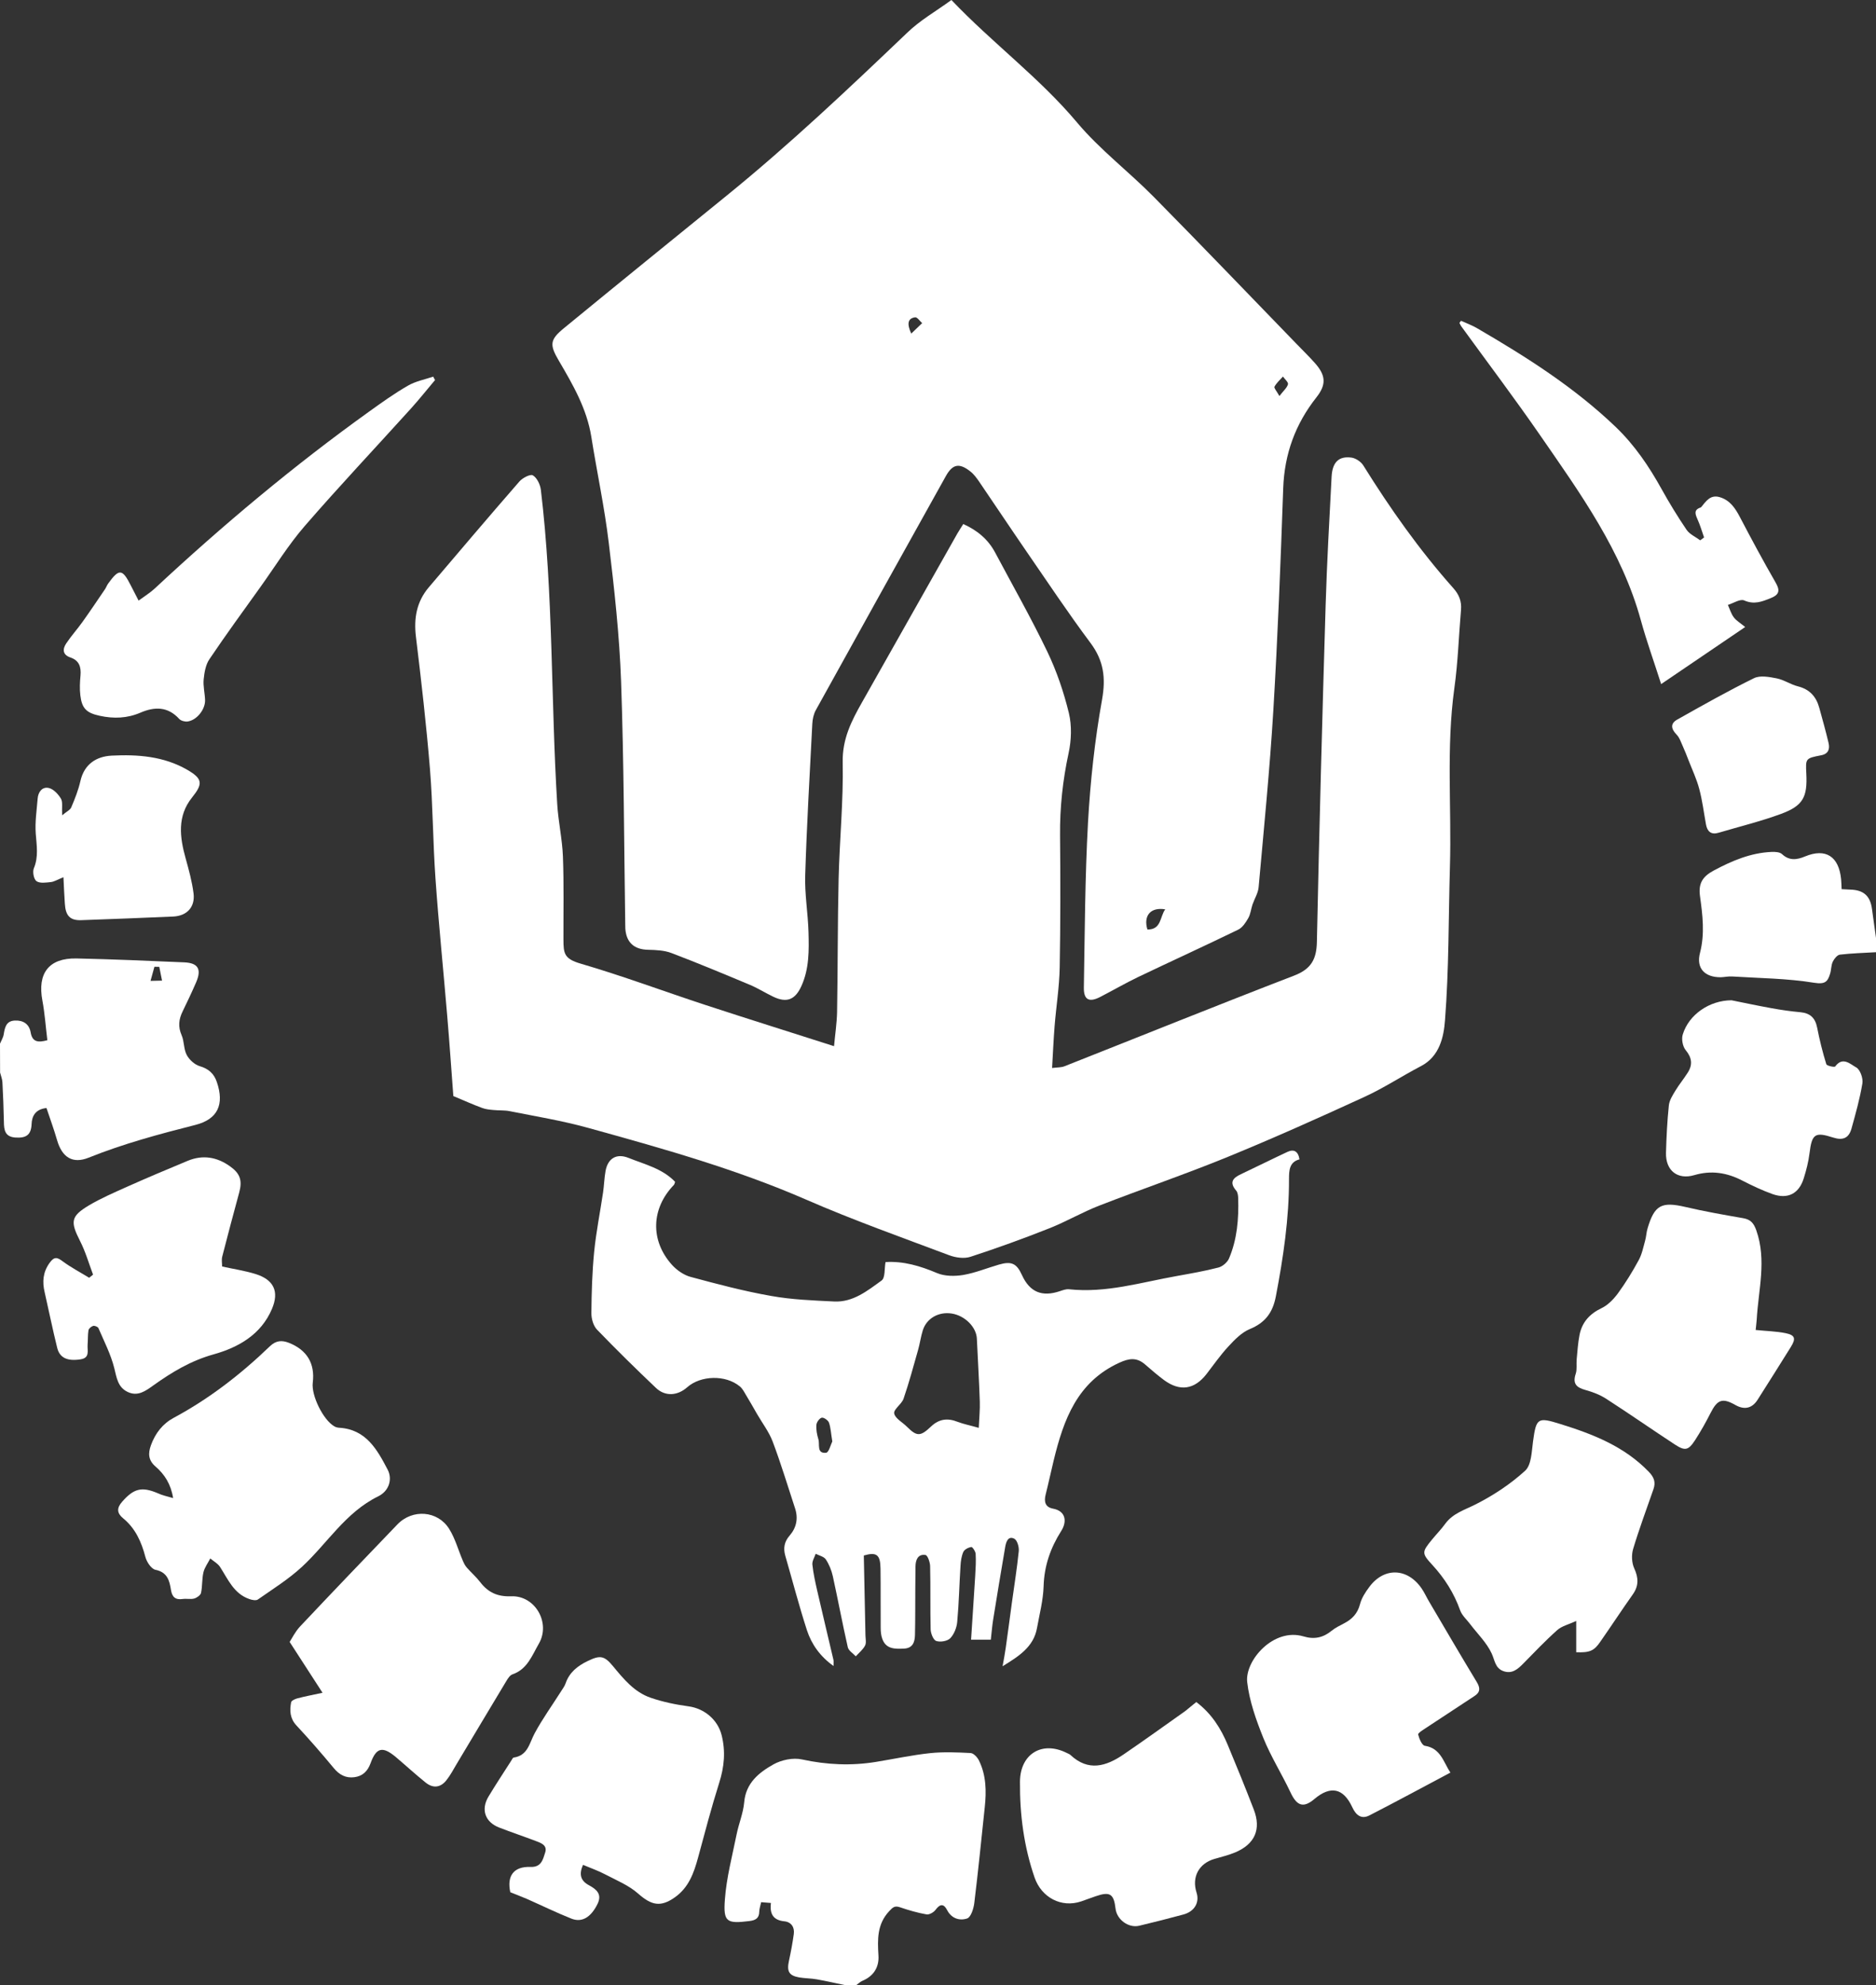 <!-- Generator: Adobe Illustrator 23.0.4, SVG Export Plug-In  -->
<svg version="1.1" xmlns="http://www.w3.org/2000/svg" xmlns:xlink="http://www.w3.org/1999/xlink" x="0px" y="0px"
     width="216.72px" height="229.23px" viewBox="0 0 216.72 229.23" style="enable-background:new 0 0 216.72 229.23;"
     xml:space="preserve">
<rect x="0" y="0" width="216.72" height="229.23" fill="#333333" stroke="none"/>
<defs>
</defs>
<g id="bLoCzg_2_">
    <g>
        <path fill="#fff" d="M97.68,229.23c-1.1-0.23-2.2-0.48-3.32-0.68c-0.67-0.12-1.36-0.11-2.02-0.22c-1.21-0.21-1.47-0.7-1.19-1.96
            c0.22-1.01,0.41-2.03,0.55-3.05c0.11-0.79-0.3-1.39-1.08-1.47c-1.29-0.13-1.72-0.84-1.56-2.12c-0.4-0.03-0.73-0.06-1.13-0.09
            c-0.09,0.41-0.21,0.75-0.22,1.1c-0.01,0.77-0.44,0.99-1.14,1.08c-2.6,0.32-3.03,0.13-2.83-2.48c0.18-2.52,0.85-5.02,1.35-7.51
            c0.25-1.25,0.77-2.47,0.88-3.72c0.19-2.24,1.71-3.44,3.38-4.38c0.93-0.52,2.27-0.8,3.3-0.57c2.86,0.62,5.69,0.75,8.56,0.28
            c2.09-0.34,4.16-0.79,6.26-1.01c1.54-0.16,3.11-0.09,4.66-0.01c0.34,0.02,0.78,0.49,0.96,0.86c0.84,1.71,0.87,3.54,0.67,5.4
            c-0.39,3.69-0.76,7.39-1.21,11.07c-0.08,0.64-0.39,1.62-0.82,1.77c-0.85,0.29-1.8,0.03-2.32-0.97c-0.38-0.74-0.81-0.74-1.33-0.03
            c-0.21,0.29-0.73,0.59-1.05,0.53c-1.04-0.18-2.06-0.48-3.06-0.82c-0.61-0.21-0.83,0-1.25,0.45c-1.41,1.51-1.35,3.26-1.24,5.11
            c0.09,1.34-0.54,2.38-1.85,2.93c-0.28,0.12-0.5,0.35-0.75,0.53C98.48,229.23,98.08,229.23,97.68,229.23z"/>
        <path fill="#fff" d="M0,120.51c0.15-0.36,0.37-0.7,0.43-1.08c0.13-0.79,0.27-1.54,1.28-1.59c0.97-0.05,1.66,0.4,1.83,1.36
            c0.19,1.12,0.84,1.21,1.93,0.91c-0.19-1.52-0.29-3.06-0.57-4.56c-0.6-3.17,0.74-4.94,3.93-4.88c4.15,0.09,8.3,0.27,12.45,0.45
            c1.61,0.07,2.03,0.79,1.38,2.3c-0.49,1.13-1.02,2.25-1.56,3.36c-0.45,0.91-0.55,1.77-0.12,2.75c0.31,0.71,0.23,1.6,0.59,2.28
            c0.29,0.55,0.9,1.11,1.48,1.29c1.04,0.3,1.67,0.86,2,1.84c0.88,2.58,0.12,4.29-2.47,4.95c-4.18,1.06-8.32,2.17-12.33,3.78
            c-1.88,0.76-3.09-0.05-3.66-2.03c-0.36-1.25-0.81-2.47-1.22-3.7c-1.31,0.14-1.69,0.98-1.72,1.85c-0.05,1.3-0.68,1.63-1.84,1.56
            c-1.24-0.07-1.35-0.86-1.36-1.82c-0.03-1.52-0.09-3.04-0.17-4.55c-0.02-0.38-0.17-0.75-0.27-1.13C0,122.75,0,121.63,0,120.51z
             M18.4,111.64c-0.19,0-0.37-0.01-0.56-0.01c-0.15,0.54-0.3,1.09-0.45,1.63c0.44-0.01,0.89-0.02,1.33-0.03
            C18.61,112.69,18.51,112.17,18.4,111.64z"/>
        <path fill="#fff" d="M216.72,109.95c-1.39,0.08-2.79,0.12-4.17,0.28c-0.31,0.04-0.66,0.48-0.82,0.81c-0.2,0.42-0.17,0.94-0.31,1.39
            c-0.28,0.91-0.56,1.25-1.83,1.05c-3.12-0.51-6.33-0.53-9.5-0.73c-0.43-0.03-0.87,0.08-1.31,0.09c-1.85,0.01-2.86-1.04-2.39-2.82
            c0.57-2.21,0.3-4.35,0-6.53c-0.21-1.48,0.29-2.28,1.6-2.98c2.1-1.12,4.24-2.03,6.65-2.14c0.41-0.02,0.96,0.01,1.22,0.25
            c0.86,0.81,1.76,0.65,2.67,0.27c2.37-0.98,3.9-0.02,4.16,2.64c0.03,0.35,0.04,0.71,0.06,1.14c0.35,0.02,0.65,0.04,0.96,0.05
            c1.57,0.03,2.35,0.72,2.55,2.26c0.16,1.18,0.32,2.36,0.49,3.54C216.72,108.99,216.72,109.47,216.72,109.95z"/>
        <path fill="#fff" d="M109.91,0c4.73,4.97,10.17,8.97,14.52,14.15c2.63,3.13,5.97,5.66,8.86,8.59c5.53,5.6,10.98,11.29,16.46,16.94
            c0.72,0.75,1.47,1.47,2.16,2.25c1.26,1.42,1.33,2.48,0.16,3.96c-2.43,3.08-3.69,6.53-3.83,10.49c-0.3,8.55-0.63,17.09-1.14,25.63
            c-0.41,6.82-1.09,13.62-1.7,20.43c-0.06,0.69-0.48,1.34-0.71,2.01c-0.17,0.51-0.22,1.09-0.48,1.55c-0.29,0.51-0.67,1.1-1.16,1.34
            c-3.84,1.87-7.73,3.64-11.58,5.48c-1.47,0.71-2.89,1.53-4.34,2.28c-1.3,0.68-1.95,0.37-1.92-1.09c0.11-6.35,0.13-12.71,0.48-19.05
            c0.27-4.74,0.78-9.49,1.62-14.16c0.45-2.53,0.2-4.51-1.34-6.57c-2.58-3.45-4.97-7.05-7.42-10.6c-1.83-2.66-3.62-5.35-5.44-8.02
            c-0.29-0.42-0.61-0.86-1.01-1.17c-1.27-1.01-2.05-0.87-2.83,0.53c-5.02,9-10.03,18-15.02,27.02c-0.26,0.46-0.38,1.05-0.41,1.59
            c-0.3,5.83-0.64,11.66-0.82,17.49c-0.07,2.18,0.32,4.37,0.38,6.55c0.06,2.11,0.09,4.24-0.82,6.24c-0.71,1.57-1.68,1.98-3.25,1.23
            c-0.9-0.43-1.75-0.97-2.67-1.36c-3.01-1.26-6.03-2.52-9.08-3.68c-0.83-0.32-1.8-0.36-2.7-0.38c-1.61-0.03-2.53-0.83-2.64-2.45
            c-0.01-0.16-0.01-0.32-0.01-0.48c-0.14-9.35-0.15-18.71-0.48-28.05c-0.19-5.34-0.78-10.67-1.42-15.98
            c-0.49-4.12-1.37-8.18-2.02-12.28c-0.52-3.24-2.12-6-3.74-8.76c-1.09-1.85-1.07-2.43,0.57-3.77c6.24-5.12,12.51-10.2,18.78-15.29
            c7.27-5.9,14.07-12.33,20.84-18.79C106.24,2.37,108.11,1.31,109.91,0z M132.55,107.33c1.63,0.02,1.43-1.47,2.06-2.33
            C132.92,104.72,132.07,105.72,132.55,107.33z M147.8,45.73c0.47-0.61,0.88-0.95,0.99-1.36c0.06-0.23-0.37-0.59-0.58-0.89
            c-0.34,0.38-0.74,0.73-0.98,1.17C147.15,44.8,147.49,45.17,147.8,45.73z M105.27,38.52c0.42-0.4,0.84-0.81,1.26-1.21
            c-0.27-0.24-0.57-0.7-0.81-0.67C104.83,36.76,104.77,37.43,105.27,38.52z"/>
        <path fill="#fff" d="M52.37,126.56c-0.22-2.94-0.44-6.13-0.71-9.31c-0.44-5.26-0.98-10.51-1.35-15.77c-0.3-4.23-0.3-8.47-0.64-12.69
            c-0.42-5.1-1-10.18-1.62-15.26c-0.26-2.15,0.08-4.06,1.49-5.72c3.47-4.08,6.94-8.17,10.46-12.21c0.36-0.42,1.28-0.89,1.56-0.71
            c0.48,0.29,0.84,1.05,0.92,1.66c1.45,12.05,1.15,24.19,1.89,36.27c0.12,2.03,0.58,4.04,0.66,6.07c0.12,3.19,0.05,6.39,0.06,9.59
            c0.01,1.6,0.06,2.23,1.99,2.79c4.86,1.42,9.61,3.2,14.43,4.78c4.85,1.59,9.72,3.11,14.84,4.75c0.12-1.33,0.32-2.62,0.35-3.91
            c0.09-5.16,0.06-10.32,0.18-15.47c0.11-4.47,0.56-8.94,0.47-13.41c-0.05-2.68,1.01-4.76,2.23-6.91c3.68-6.5,7.35-13,11.02-19.5
            c0.2-0.35,0.42-0.67,0.68-1.09c1.6,0.72,2.86,1.75,3.68,3.29c2.03,3.81,4.16,7.56,6.03,11.45c1.08,2.25,1.9,4.67,2.49,7.09
            c0.35,1.46,0.29,3.13-0.03,4.61c-0.68,3.15-1.02,6.29-0.99,9.51c0.05,5.08,0.05,10.16-0.04,15.24c-0.04,2.27-0.41,4.53-0.59,6.79
            c-0.12,1.54-0.19,3.09-0.29,4.83c0.63-0.08,1.06-0.05,1.43-0.2c8.84-3.49,17.65-7.05,26.51-10.46c1.96-0.75,2.61-1.86,2.65-3.9
            c0.27-12.96,0.62-25.91,1.01-38.86c0.15-4.96,0.43-9.91,0.69-14.86c0.09-1.67,0.83-2.4,2.3-2.2c0.49,0.07,1.09,0.47,1.36,0.9
            c3.11,4.99,6.49,9.78,10.4,14.17c0.67,0.75,0.97,1.52,0.89,2.5c-0.26,3.02-0.35,6.06-0.77,9.06c-0.95,6.86-0.31,13.74-0.51,20.6
            c-0.17,5.92-0.11,11.85-0.57,17.74c-0.14,1.87-0.6,4.16-2.77,5.29c-2.19,1.14-4.26,2.51-6.5,3.54c-5.22,2.4-10.47,4.75-15.79,6.93
            c-4.91,2.01-9.94,3.72-14.88,5.64c-1.97,0.76-3.81,1.85-5.77,2.62c-3,1.19-6.04,2.29-9.11,3.29c-0.73,0.24-1.71,0.1-2.46-0.18
            c-5.53-2.08-11.11-4.06-16.52-6.42c-8.16-3.55-16.67-5.93-25.2-8.29c-2.96-0.82-6.01-1.32-9.02-1.92
            c-0.62-0.13-1.27-0.07-1.91-0.14c-0.43-0.04-0.88-0.08-1.28-0.23C54.68,127.56,53.66,127.1,52.37,126.56z"/>
        <path fill="#fff" d="M114.46,189.33c-0.78,0-1.45,0-2.28,0c0.16-2.5,0.33-4.95,0.48-7.4c0.05-0.84,0.1-1.68,0.05-2.51
            c-0.02-0.29-0.37-0.81-0.5-0.79c-0.34,0.05-0.79,0.28-0.92,0.56c-0.22,0.49-0.3,1.07-0.33,1.62c-0.14,2.15-0.18,4.32-0.38,6.47
            c-0.06,0.66-0.36,1.42-0.8,1.88c-0.33,0.34-1.15,0.48-1.62,0.32c-0.34-0.11-0.63-0.86-0.65-1.33c-0.06-2.44,0-4.88-0.06-7.32
            c-0.01-0.45-0.29-1.25-0.54-1.28c-0.87-0.13-1.14,0.57-1.15,1.32c-0.03,1.72-0.02,3.44-0.03,5.16c-0.01,0.92,0,1.84-0.03,2.76
            c-0.02,0.83-0.26,1.52-1.26,1.57c-1.02,0.04-2.07,0.09-2.51-1.11c-0.15-0.4-0.19-0.86-0.19-1.29c-0.02-2.28,0.01-4.56-0.02-6.84
            c-0.02-1.63-0.47-1.93-1.93-1.51c0.07,3.11,0.13,6.17,0.19,9.23c0.01,0.4,0.12,0.87-0.05,1.18c-0.25,0.47-0.7,0.83-1.07,1.23
            c-0.32-0.35-0.83-0.65-0.92-1.05c-0.62-2.72-1.13-5.47-1.73-8.2c-0.15-0.68-0.43-1.37-0.81-1.94c-0.22-0.33-0.77-0.44-1.17-0.65
            c-0.14,0.42-0.43,0.86-0.38,1.26c0.11,1.03,0.34,2.05,0.57,3.06c0.61,2.64,1.24,5.28,1.86,7.92c0.04,0.18,0.01,0.37,0.01,0.72
            c-1.55-1.11-2.54-2.51-3.07-4.13c-0.92-2.84-1.67-5.73-2.5-8.6c-0.25-0.87-0.12-1.62,0.5-2.33c0.79-0.91,1.01-1.98,0.63-3.14
            c-0.85-2.58-1.63-5.18-2.59-7.72c-0.43-1.13-1.2-2.13-1.81-3.19c-0.43-0.74-0.85-1.5-1.3-2.23c-0.2-0.34-0.39-0.71-0.69-0.95
            c-1.63-1.35-4.51-1.28-6.08,0.11c-1.11,0.98-2.53,1.08-3.59,0.08c-2.32-2.2-4.6-4.44-6.82-6.74c-0.43-0.45-0.66-1.27-0.65-1.92
            c0.02-2.36,0.09-4.72,0.32-7.07c0.23-2.3,0.69-4.57,1.03-6.86c0.12-0.83,0.14-1.68,0.29-2.5c0.28-1.45,1.28-2.03,2.65-1.48
            c1.87,0.75,3.9,1.22,5.38,2.76c-0.06,0.15-0.07,0.29-0.14,0.36c-2.62,2.71-2.76,6.4-0.23,9.22c0.56,0.62,1.37,1.19,2.16,1.4
            c3.08,0.83,6.17,1.65,9.31,2.2c2.39,0.43,4.84,0.52,7.27,0.64c2.18,0.11,3.85-1.24,5.48-2.42c0.44-0.31,0.32-1.4,0.46-2.13
            c2.08-0.13,4.01,0.45,5.95,1.27c0.88,0.37,2.03,0.38,3.01,0.22c1.41-0.24,2.76-0.8,4.14-1.2c1.45-0.42,2.05-0.14,2.66,1.21
            c0.9,1.97,2.32,2.56,4.4,1.85c0.33-0.11,0.71-0.25,1.04-0.21c4.27,0.46,8.32-0.8,12.44-1.53c1.61-0.29,3.23-0.57,4.81-0.98
            c0.48-0.12,1.04-0.6,1.23-1.05c0.94-2.21,1.13-4.56,1.06-6.94c-0.01-0.31-0.05-0.69-0.24-0.9c-0.82-0.96-0.36-1.46,0.56-1.89
            c1.8-0.85,3.58-1.74,5.38-2.58c0.73-0.33,1.23-0.08,1.38,0.87c-1.17,0.3-1.21,1.28-1.21,2.26c0.01,4.58-0.66,9.07-1.52,13.56
            c-0.36,1.89-1.24,3.05-3.02,3.78c-0.94,0.39-1.75,1.23-2.47,2.01c-0.92,0.99-1.7,2.12-2.53,3.19c-1.39,1.78-3.06,2.03-4.89,0.69
            c-0.77-0.57-1.49-1.2-2.22-1.83c-0.95-0.81-1.82-0.7-2.95-0.18c-4.87,2.22-6.44,6.58-7.58,11.26c-0.32,1.32-0.6,2.64-0.93,3.95
            c-0.21,0.82-0.07,1.47,0.85,1.64c1.54,0.29,1.6,1.56,0.95,2.57c-1.25,1.97-1.97,4.04-2.04,6.4c-0.05,1.61-0.47,3.2-0.76,4.8
            c-0.39,2.23-2.16,3.3-3.98,4.43c0.13-0.72,0.27-1.43,0.37-2.16c0.25-1.73,0.47-3.47,0.71-5.21c0.27-1.97,0.59-3.94,0.79-5.92
            c0.05-0.48-0.18-1.27-0.52-1.44c-0.71-0.36-0.94,0.37-1.04,0.92c-0.49,2.83-0.95,5.66-1.41,8.5
            C114.61,187.79,114.56,188.5,114.46,189.33z M113.07,164.87c0.05-1.21,0.15-2.11,0.12-3.01c-0.08-2.43-0.23-4.86-0.34-7.29
            c-0.06-1.33-1.37-2.66-2.91-2.9c-1.5-0.23-2.88,0.54-3.33,1.92c-0.24,0.76-0.34,1.56-0.56,2.32c-0.53,1.87-1.04,3.76-1.67,5.6
            c-0.22,0.63-1.17,1.22-1.08,1.7c0.11,0.58,0.97,1.02,1.48,1.54c1.13,1.12,1.54,1.14,2.76-0.02c0.92-0.88,1.91-1.02,3.07-0.56
            C111.32,164.44,112.05,164.58,113.07,164.87z M96.15,166.44c-0.16-0.95-0.18-1.6-0.39-2.18c-0.1-0.27-0.61-0.62-0.84-0.56
            c-0.27,0.08-0.59,0.53-0.61,0.84c-0.04,0.54,0.07,1.12,0.23,1.64c0.19,0.59-0.23,1.68,0.89,1.57
            C95.75,167.72,95.98,166.77,96.15,166.44z"/>
        <path fill="#fff" d="M37.26,195.46c-1.27-1.96-2.43-3.76-3.8-5.87c0.25-0.38,0.63-1.17,1.2-1.78c3.73-3.96,7.49-7.88,11.25-11.79
            c1.74-1.81,4.66-1.6,5.98,0.52c0.7,1.12,1.05,2.45,1.58,3.68c0.12,0.28,0.26,0.57,0.46,0.79c0.5,0.57,1.08,1.07,1.54,1.67
            c0.92,1.2,2,1.7,3.59,1.64c2.76-0.11,4.58,3.07,3.19,5.47c-0.78,1.34-1.32,2.95-3.04,3.54c-0.3,0.1-0.54,0.48-0.72,0.78
            c-1.91,3.17-3.81,6.36-5.71,9.53c-0.39,0.65-0.74,1.33-1.21,1.92c-0.68,0.86-1.54,0.96-2.4,0.27c-1.18-0.95-2.3-1.98-3.46-2.96
            c-1.51-1.26-2.24-1.1-2.9,0.72c-0.34,0.93-0.91,1.49-1.87,1.62c-0.99,0.13-1.74-0.27-2.39-1.06c-1.39-1.68-2.83-3.33-4.31-4.92
            c-0.75-0.81-0.79-1.71-0.61-2.67c0.04-0.19,0.44-0.38,0.71-0.45C35.2,195.88,36.06,195.72,37.26,195.46z"/>
        <path fill="#fff" d="M20,172.98c-0.26-1.62-0.99-2.74-2.03-3.64c-0.84-0.72-0.88-1.51-0.53-2.47c0.5-1.38,1.36-2.48,2.63-3.16
            c4.12-2.21,7.76-5.04,11.12-8.27c0.67-0.64,1.34-0.72,2.18-0.39c2.08,0.82,3.04,2.38,2.76,4.61c-0.18,1.48,1.21,4.31,2.5,5.04
            c0.17,0.1,0.38,0.15,0.57,0.16c3.09,0.19,4.37,2.52,5.58,4.83c0.58,1.11,0.17,2.47-1.09,3.09c-3.78,1.85-5.88,5.44-8.82,8.15
            c-1.54,1.42-3.35,2.55-5.08,3.76c-0.21,0.15-0.68,0.06-0.98-0.05c-1.8-0.62-2.46-2.27-3.39-3.71c-0.26-0.4-0.75-0.66-1.13-0.98
            c-0.27,0.54-0.66,1.04-0.79,1.61c-0.18,0.77-0.11,1.61-0.28,2.38c-0.06,0.26-0.48,0.55-0.79,0.64c-0.41,0.11-0.88-0.01-1.31,0.05
            c-0.85,0.13-1.24-0.22-1.37-1.05c-0.17-1.08-0.42-2.04-1.79-2.32c-0.48-0.1-1.01-0.9-1.16-1.47c-0.46-1.75-1.15-3.31-2.58-4.48
            c-0.72-0.59-0.76-1.18-0.1-1.92c1.34-1.52,2.25-1.76,4.11-0.97C18.75,172.67,19.32,172.78,20,172.98z"/>
        <path fill="#fff" d="M67.35,215.33c-0.49,1.11-0.27,1.84,0.68,2.35c0.87,0.47,1.56,1.03,0.99,2.18c-0.75,1.51-1.78,2.17-3.01,1.68
            c-1.74-0.69-3.43-1.52-5.15-2.28c-0.62-0.27-1.25-0.5-1.91-0.77c-0.41-1.89,0.39-2.99,2.34-2.92c1.25,0.05,1.43-0.86,1.69-1.66
            c0.27-0.84-0.46-1.1-1.05-1.32c-1.42-0.54-2.85-1.02-4.27-1.57c-1.62-0.63-2.13-2.07-1.23-3.57c0.84-1.4,1.75-2.77,2.63-4.15
            c0.08-0.13,0.18-0.35,0.29-0.36c1.64-0.24,1.8-1.67,2.42-2.81c0.9-1.67,2.02-3.22,3.04-4.83c0.19-0.3,0.42-0.6,0.53-0.93
            c0.44-1.27,1.38-2.01,2.54-2.57c1.42-0.69,1.91-0.65,2.92,0.57c1.23,1.49,2.47,3.01,4.35,3.66c1.42,0.49,2.92,0.8,4.41,1
            c1.81,0.25,3.35,1.54,3.8,3.31c0.48,1.89,0.31,3.68-0.28,5.53c-0.9,2.85-1.66,5.75-2.44,8.63c-0.48,1.77-1.08,3.44-2.65,4.56
            c-1.68,1.2-2.74,0.94-4.27-0.41c-1.07-0.95-2.49-1.53-3.79-2.21C69.12,216.01,68.25,215.71,67.35,215.33z"/>
        <path fill="#fff" d="M167.55,204.68c-3.15,1.67-6.23,3.34-9.35,4.94c-0.95,0.49-1.57-0.05-1.98-0.94c-1.03-2.22-2.51-2.53-4.38-0.95
            c-1.27,1.07-2.02,0.81-2.76-0.77c-1-2.12-2.27-4.13-3.14-6.29c-0.83-2.07-1.61-4.25-1.86-6.44c-0.28-2.48,3.03-6.31,6.5-5.28
            c1.23,0.37,2.26,0.16,3.24-0.64c0.43-0.35,0.94-0.6,1.44-0.86c0.93-0.48,1.57-1.13,1.85-2.21c0.18-0.71,0.62-1.39,1.07-1.99
            c1.7-2.3,4.39-2.23,6.04,0.15c0.34,0.49,0.58,1.05,0.89,1.56c1.82,3.09,3.63,6.19,5.49,9.26c0.4,0.66,0.43,1.16-0.24,1.6
            c-1.89,1.25-3.78,2.48-5.67,3.73c-0.33,0.22-0.9,0.57-0.86,0.73c0.12,0.49,0.44,1.25,0.77,1.3
            C166.42,201.86,166.74,203.43,167.55,204.68z"/>
        <path fill="#fff" d="M182.09,190.78c0-1.11,0-2.14,0-3.61c-0.9,0.41-1.67,0.59-2.19,1.05c-1.37,1.22-2.64,2.56-3.93,3.87
            c-0.64,0.65-1.3,1.23-2.3,0.87c-0.96-0.35-0.98-1.25-1.35-2.04c-0.57-1.24-1.63-2.26-2.48-3.38c-0.4-0.53-0.95-1.01-1.16-1.6
            c-0.71-1.99-1.8-3.71-3.23-5.26c-1.23-1.33-1.19-1.48-0.02-2.91c0.51-0.62,1.07-1.19,1.54-1.84c0.88-1.19,2.2-1.57,3.45-2.2
            c2.07-1.04,4.07-2.36,5.77-3.91c0.73-0.67,0.75-2.21,0.91-3.38c0.37-2.72,0.53-2.83,3.16-2.01c3.77,1.17,7.38,2.58,10.21,5.51
            c0.62,0.64,0.82,1.21,0.54,2.02c-0.8,2.3-1.65,4.58-2.35,6.91c-0.2,0.68-0.16,1.59,0.13,2.22c0.5,1.1,0.54,2.02-0.17,3.02
            c-1.27,1.79-2.47,3.63-3.73,5.43C184.16,190.63,183.64,190.84,182.09,190.78z"/>
        <path fill="#fff" d="M138.2,196.53c1.78,1.35,2.85,3.07,3.64,4.97c1.03,2.47,2.04,4.95,3,7.44c0.88,2.28,0.13,3.99-2.14,4.95
            c-0.77,0.32-1.59,0.52-2.39,0.75c-1.81,0.52-2.66,2.09-2.08,3.9c0.36,1.13-0.23,2.17-1.51,2.52c-1.69,0.46-3.4,0.89-5.11,1.3
            c-1.24,0.3-2.6-0.71-2.74-1.98c-0.2-1.71-0.65-1.99-2.28-1.43c-0.57,0.19-1.13,0.41-1.69,0.6c-2.3,0.77-4.58-0.45-5.38-2.75
            c-1.24-3.59-1.72-7.29-1.69-11.07c0.02-3.2,2.54-4.76,5.41-3.32c0.14,0.07,0.31,0.13,0.42,0.23c2.07,1.94,4.12,1.32,6.14-0.06
            c2.4-1.64,4.77-3.34,7.14-5.02C137.34,197.24,137.73,196.9,138.2,196.53z"/>
        <path fill="#fff" d="M25.66,146.24c1.35,0.3,2.66,0.49,3.9,0.88c2.07,0.66,2.71,2.01,1.86,4.01c-1.26,2.98-3.89,4.46-6.76,5.26
            c-2.62,0.73-4.82,2.06-6.96,3.59c-0.91,0.65-1.79,1.29-2.94,0.75c-1.15-0.54-1.28-1.63-1.56-2.76c-0.4-1.6-1.18-3.1-1.83-4.62
            c-0.07-0.15-0.44-0.3-0.61-0.25c-0.22,0.06-0.51,0.31-0.54,0.51c-0.09,0.55-0.05,1.11-0.1,1.67c-0.05,0.66,0.3,1.51-0.82,1.68
            c-1.49,0.23-2.4-0.15-2.69-1.32c-0.53-2.13-0.96-4.28-1.45-6.42c-0.29-1.22-0.2-2.33,0.57-3.4c0.53-0.73,0.86-0.67,1.51-0.18
            c0.96,0.71,2.03,1.27,3.06,1.9c0.15-0.12,0.3-0.24,0.45-0.36c-0.49-1.31-0.88-2.67-1.51-3.9c-1.12-2.21-1.08-2.83,1.02-4.09
            c1.4-0.83,2.91-1.48,4.4-2.15c2.33-1.04,4.68-2.03,7.04-3.01c1.73-0.71,3.36-0.44,4.87,0.64c1.16,0.82,1.44,1.62,1.07,3
            c-0.67,2.48-1.34,4.96-1.97,7.44C25.58,145.48,25.66,145.88,25.66,146.24z"/>
        <path fill="#fff" d="M202.82,153.57c1.28,0.13,2.39,0.15,3.47,0.37c1.09,0.23,1.2,0.62,0.58,1.61c-1.27,2.03-2.54,4.06-3.83,6.08
            c-0.63,0.99-1.52,1.19-2.55,0.61c-1.51-0.86-2.09-0.65-2.89,0.93c-0.54,1.07-1.13,2.11-1.78,3.12c-0.77,1.18-1.15,1.27-2.31,0.52
            c-2.66-1.74-5.28-3.57-7.95-5.29c-0.72-0.47-1.57-0.79-2.4-1.02c-1.05-0.29-1.51-0.73-1.13-1.87c0.17-0.51,0.06-1.1,0.11-1.66
            c0.09-0.95,0.15-1.91,0.33-2.83c0.29-1.46,1.16-2.43,2.54-3.09c0.74-0.35,1.39-1.03,1.89-1.7c0.89-1.22,1.69-2.52,2.41-3.85
            c0.37-0.68,0.53-1.49,0.74-2.25c0.13-0.46,0.14-0.95,0.28-1.41c0.8-2.71,1.62-3.11,4.35-2.48c2.21,0.52,4.45,0.91,6.69,1.3
            c0.86,0.15,1.22,0.56,1.52,1.4c1.22,3.45,0.24,6.87,0.05,10.31C202.91,152.79,202.85,153.22,202.82,153.57z"/>
        <path fill="#fff" d="M50.26,43.88c-0.94,1.11-1.85,2.26-2.82,3.33c-4.08,4.51-8.25,8.93-12.23,13.52c-1.9,2.19-3.44,4.7-5.14,7.07
            c-1.98,2.76-3.98,5.5-5.88,8.32c-0.43,0.63-0.58,1.52-0.66,2.31c-0.08,0.78,0.13,1.59,0.16,2.39c0.04,1.09-0.95,2.34-2.02,2.49
            c-0.31,0.04-0.76-0.08-0.96-0.29c-1.32-1.46-2.86-1.43-4.49-0.73c-1.53,0.66-3.09,0.71-4.7,0.36c-1.53-0.33-2.06-0.84-2.24-2.37
            c-0.09-0.75-0.05-1.52,0.02-2.27c0.09-0.99-0.15-1.75-1.16-2.09c-0.91-0.31-0.93-0.96-0.5-1.61c0.57-0.86,1.27-1.63,1.87-2.47
            c0.9-1.26,1.76-2.54,2.63-3.82c0.13-0.2,0.21-0.43,0.35-0.63c1.26-1.75,1.64-1.72,2.6,0.17c0.27,0.53,0.54,1.06,0.92,1.79
            c0.69-0.51,1.32-0.89,1.86-1.39c7.85-7.31,16.06-14.19,24.78-20.44c1.46-1.05,2.93-2.1,4.48-2.99c0.88-0.51,1.94-0.71,2.92-1.04
            C50.1,43.62,50.18,43.75,50.26,43.88z"/>
        <path fill="#fff" d="M168.78,37.04c0.64,0.29,1.31,0.53,1.91,0.89c5.67,3.3,11.19,6.8,15.96,11.37c2.2,2.11,3.85,4.56,5.31,7.19
            c0.89,1.6,1.85,3.17,2.88,4.69c0.36,0.52,1.04,0.81,1.57,1.21c0.15-0.11,0.3-0.22,0.45-0.33c-0.25-0.71-0.46-1.44-0.77-2.12
            c-0.25-0.57-0.44-1.06,0.34-1.33c0.04-0.01,0.08-0.03,0.1-0.06c0.56-0.68,1.06-1.47,2.15-1.14c1.16,0.35,1.77,1.25,2.31,2.28
            c1.33,2.54,2.69,5.07,4.12,7.55c0.53,0.91,0.48,1.41-0.54,1.82c-1.02,0.41-1.92,0.78-3.08,0.27c-0.46-0.2-1.24,0.32-1.88,0.52
            c0.22,0.48,0.37,1.02,0.68,1.43c0.3,0.4,0.77,0.67,1.32,1.12c-3.26,2.21-6.41,4.35-9.71,6.59c-0.83-2.6-1.68-4.95-2.34-7.35
            c-2.2-8.03-6.99-14.65-11.62-21.35c-2.95-4.27-6.08-8.41-9.13-12.61c-0.09-0.12-0.14-0.26-0.21-0.4
            C168.67,37.19,168.73,37.11,168.78,37.04z"/>
        <path fill="#fff" d="M200.03,115.5c1.44,0.29,3.04,0.63,4.65,0.92c1.1,0.2,2.21,0.36,3.32,0.46c1.12,0.11,1.7,0.66,1.92,1.77
            c0.28,1.43,0.63,2.84,1.06,4.23c0.06,0.19,0.95,0.38,1.03,0.26c0.87-1.19,1.77-0.24,2.42,0.11c0.46,0.25,0.81,1.25,0.72,1.83
            c-0.29,1.77-0.78,3.5-1.26,5.23c-0.31,1.11-0.99,1.4-2.12,1.04c-2.11-0.68-2.45-0.42-2.73,1.81c-0.12,0.98-0.37,1.96-0.67,2.91
            c-0.55,1.76-1.84,2.43-3.6,1.81c-1.2-0.43-2.36-0.98-3.49-1.56c-1.78-0.92-3.59-1.21-5.55-0.63c-1.94,0.57-3.32-0.53-3.27-2.57
            c0.05-1.83,0.14-3.66,0.33-5.48c0.06-0.59,0.44-1.18,0.76-1.71c0.43-0.71,0.97-1.36,1.42-2.07c0.59-0.92,0.49-1.73-0.24-2.61
            c-0.35-0.43-0.5-1.28-0.33-1.81C195.1,117.15,197.48,115.51,200.03,115.5z"/>
        <path fill="#fff" d="M7.33,101.29c-0.72,0.29-1.07,0.52-1.45,0.56c-0.56,0.06-1.27,0.17-1.66-0.1c-0.32-0.22-0.48-1.08-0.31-1.49
            c0.56-1.34,0.32-2.64,0.22-4c-0.1-1.34,0.11-2.7,0.22-4.05c0.06-0.79,0.55-1.4,1.3-1.22c0.54,0.13,1.08,0.71,1.39,1.23
            c0.23,0.39,0.09,1,0.14,1.92c0.5-0.42,0.92-0.61,1.05-0.91c0.42-0.99,0.82-2,1.06-3.05c0.45-1.97,1.86-2.84,3.62-2.93
            c3-0.15,6,0.07,8.71,1.63c1.8,1.04,1.84,1.62,0.57,3.2c-1.74,2.16-1.43,4.59-0.74,7.05c0.37,1.33,0.74,2.68,0.91,4.04
            c0.19,1.56-0.76,2.59-2.35,2.66c-3.55,0.16-7.09,0.29-10.64,0.42c-1.29,0.04-1.8-0.52-1.88-1.93
            C7.43,103.38,7.38,102.45,7.33,101.29z"/>
        <path fill="#fff" d="M208.67,89.32c0.14,2.73-0.37,3.72-2.95,4.67c-2.35,0.86-4.8,1.46-7.2,2.17c-0.84,0.25-1.29-0.14-1.44-0.96
            c-0.25-1.37-0.42-2.77-0.78-4.11c-0.3-1.14-0.82-2.23-1.25-3.34c-0.2-0.52-0.4-1.03-0.63-1.54c-0.22-0.47-0.38-1.02-0.73-1.38
            c-0.65-0.67-0.76-1.28,0.08-1.75c2.92-1.64,5.84-3.29,8.85-4.77c0.71-0.35,1.77-0.15,2.63,0.02c0.85,0.17,1.61,0.71,2.45,0.92
            c1.36,0.34,2.12,1.2,2.47,2.49c0.37,1.35,0.75,2.69,1.07,4.05c0.16,0.69-0.01,1.26-0.86,1.42
            C208.58,87.56,208.58,87.57,208.67,89.32z"/>
    </g>
</g>
</svg>
